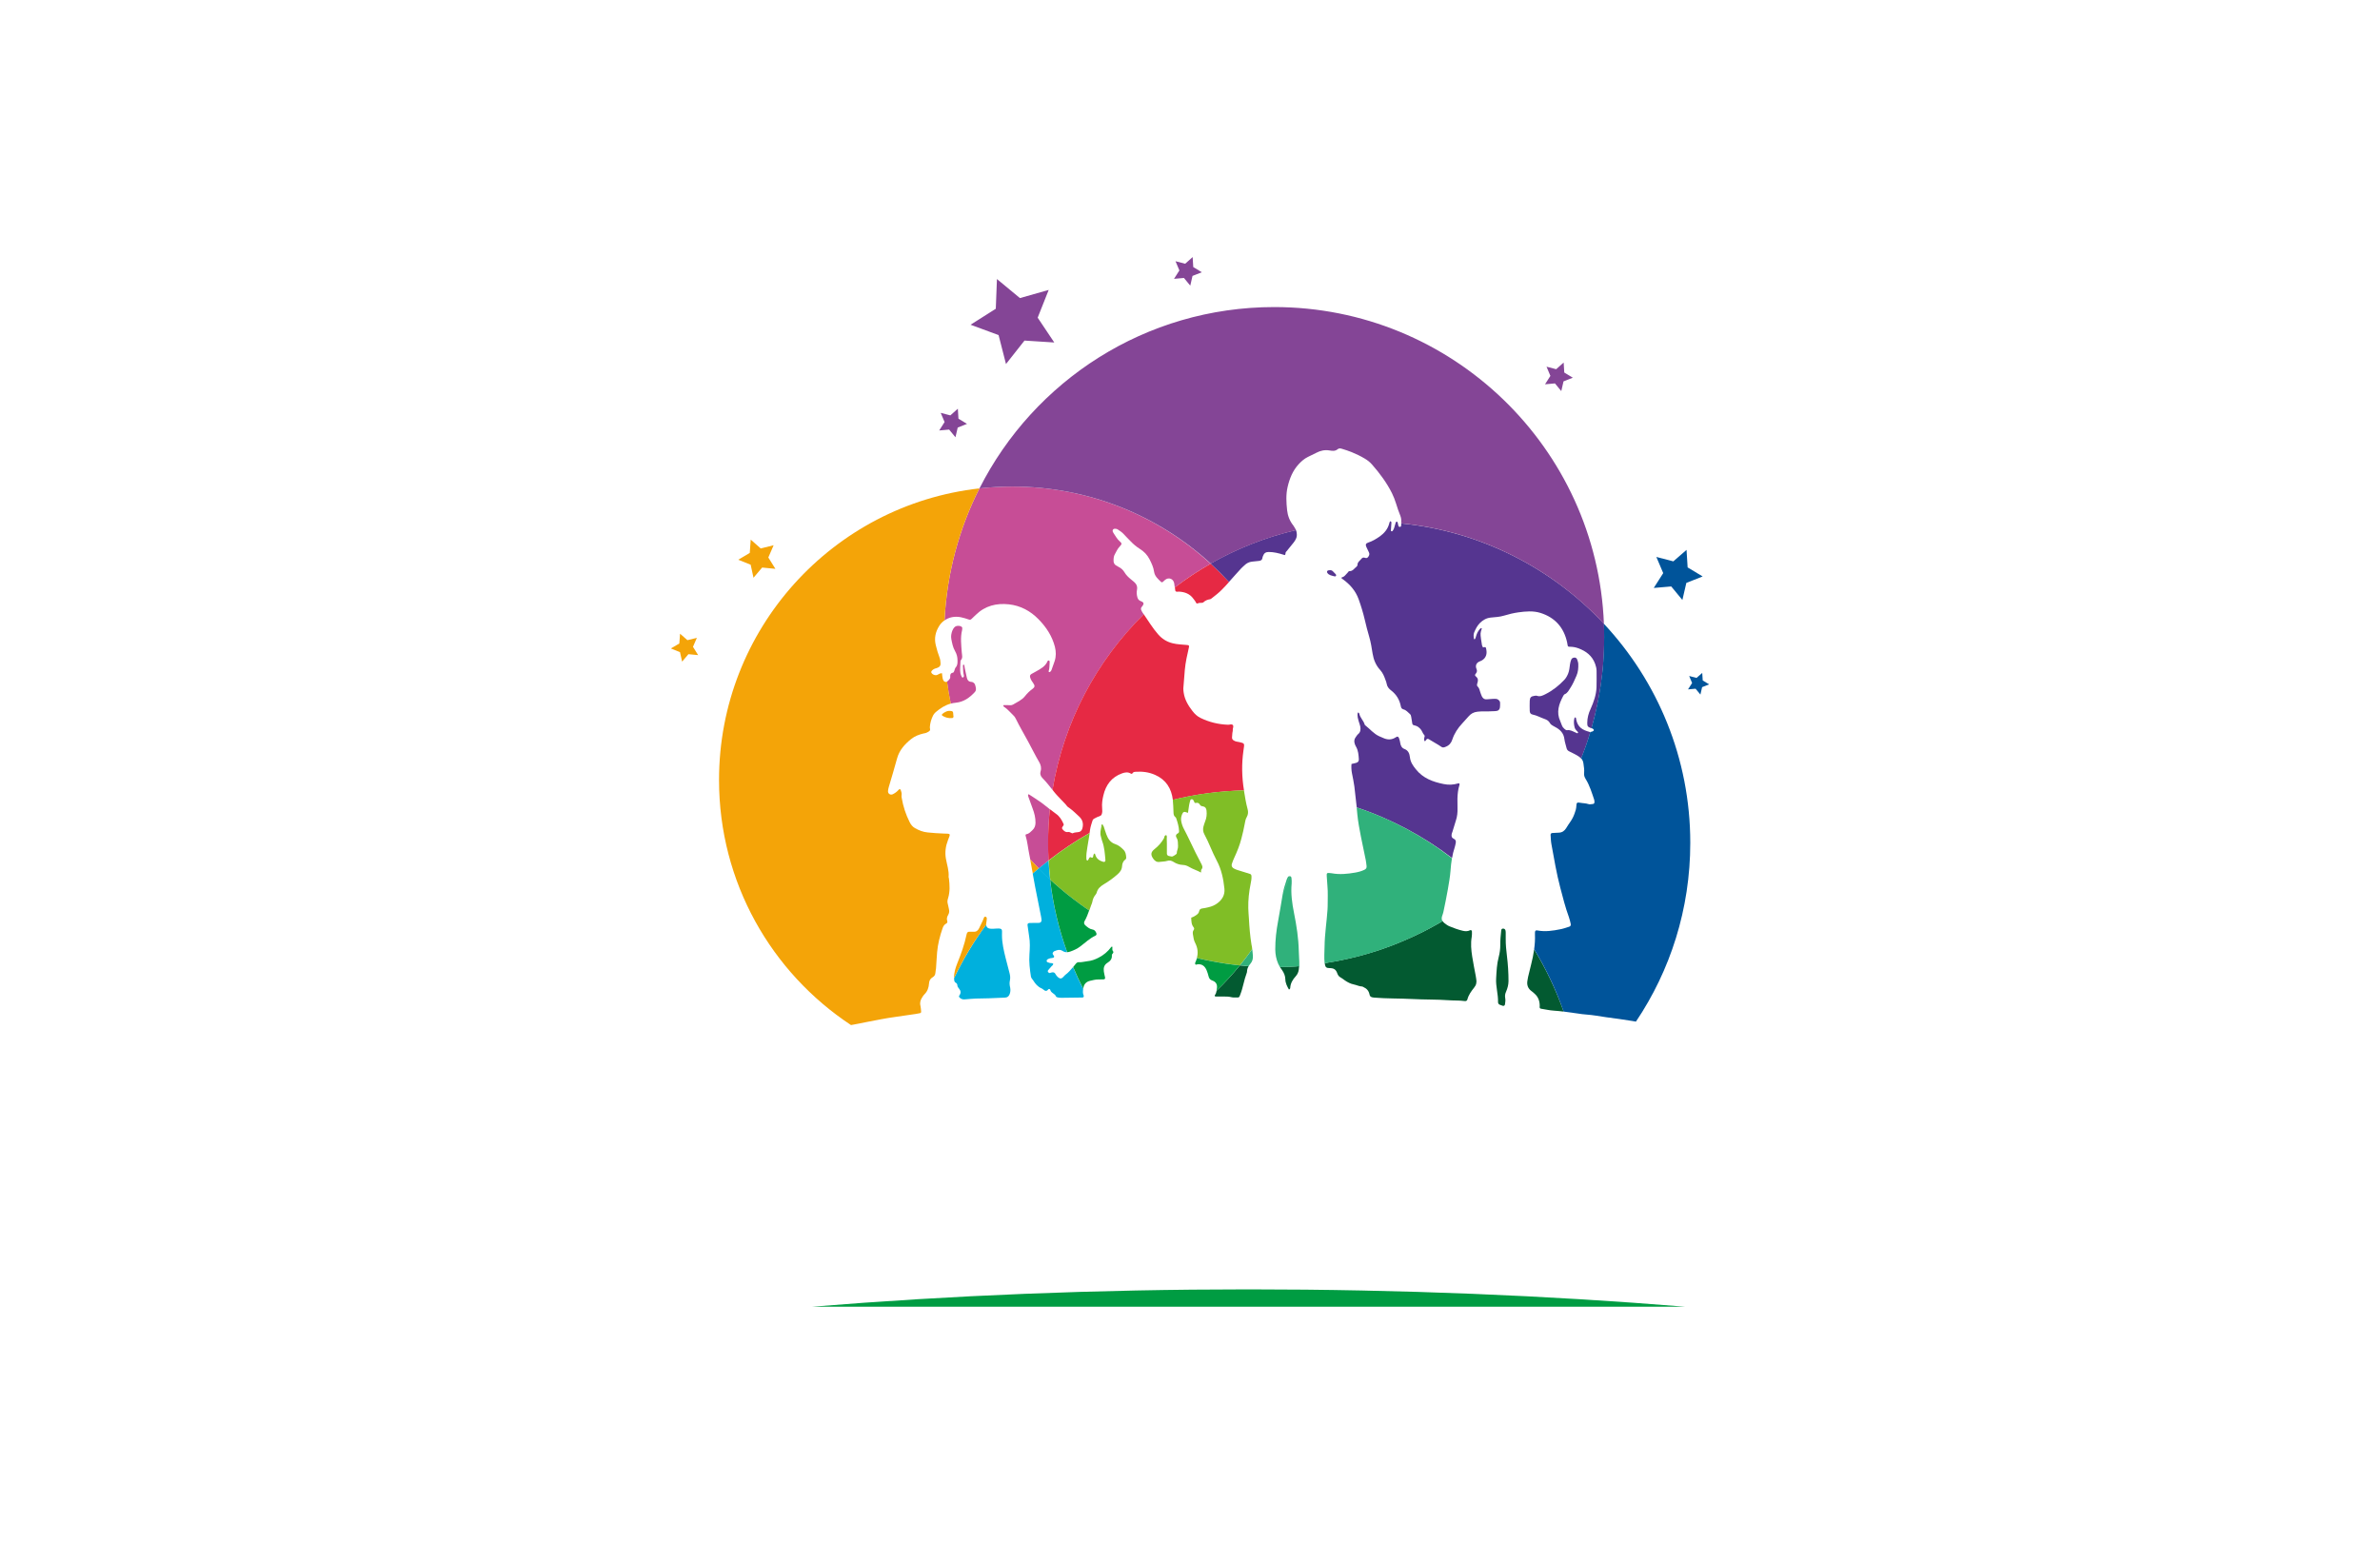 <?xml version="1.0" encoding="utf-8"?>
<!-- Generator: Adobe Illustrator 27.8.1, SVG Export Plug-In . SVG Version: 6.00 Build 0)  -->
<svg version="1.1" xmlns="http://www.w3.org/2000/svg" xmlns:xlink="http://www.w3.org/1999/xlink" x="0px" y="0px"
	 viewBox="0 0 350 230" style="enable-background:new 0 0 350 230;" xml:space="preserve">
<style type="text/css">
	.st0{fill:#FFFDB8;}
	.st1{fill:#FFF4C5;}
	.st2{fill:#F1FFCC;}
	.st3{fill:#FFF9CF;}
	.st4{fill:#5B0034;}
	.st5{fill:#FEFFCF;}
	.st6{fill:#FFFFFF;}
	.st7{fill:#FCBEF3;}
	.st8{fill:#007769;}
	.st9{fill:#990000;}
	.st10{fill:#EE388C;}
	.st11{fill:#4862AD;}
	.st12{fill:#EE4B9B;}
	.st13{fill:#FAEE35;}
	.st14{fill:#01A79D;}
	.st15{fill:#8FC640;}
	.st16{fill:#EC2227;}
	.st17{fill:#E7BD20;}
	.st18{fill:#DC8927;}
	.st19{fill:#2F99D5;}
	.st20{fill:#663366;}
	.st21{fill:#FFC907;}
	.st22{fill:#4B83C3;}
	.st23{fill:#F0535B;}
	.st24{fill:#A92990;}
	.st25{fill:#E16E25;}
	.st26{fill:#426CB4;}
	.st27{fill:#E9292B;}
	.st28{fill:#0F77B7;}
	.st29{fill:#EF4A6C;}
	.st30{fill:#65C5B3;}
	.st31{fill:#965724;}
	.st32{fill:#F1A422;}
	.st33{fill:#18479E;}
	.st34{fill:#64C5B2;}
	.st35{fill:#FAE072;}
	.st36{fill:#EF496E;}
	.st37{fill:#231F20;}
	.st38{fill-rule:evenodd;clip-rule:evenodd;fill:#5C493A;}
	.st39{fill-rule:evenodd;clip-rule:evenodd;fill:#F26767;}
	.st40{fill-rule:evenodd;clip-rule:evenodd;fill:#87C443;}
	.st41{fill-rule:evenodd;clip-rule:evenodd;fill:#EE3E96;}
	.st42{fill-rule:evenodd;clip-rule:evenodd;fill:#2195D2;}
	.st43{fill-rule:evenodd;clip-rule:evenodd;fill:#FFCD05;}
	.st44{fill-rule:evenodd;clip-rule:evenodd;fill:#83C341;}
	.st45{fill-rule:evenodd;clip-rule:evenodd;fill:#0F77B7;}
	.st46{fill-rule:evenodd;clip-rule:evenodd;fill:#ED8D36;}
	.st47{fill-rule:evenodd;clip-rule:evenodd;fill:#3CA356;}
	.st48{fill-rule:evenodd;clip-rule:evenodd;fill:#7F4A25;}
	.st49{fill-rule:evenodd;clip-rule:evenodd;fill:#A3B539;}
	.st50{fill-rule:evenodd;clip-rule:evenodd;fill:#FAAF37;}
	.st51{fill-rule:evenodd;clip-rule:evenodd;fill:#0BB4A1;}
	.st52{fill:#00A9CB;}
	.st53{fill:#79AA41;}
	.st54{fill:#CD8F2A;}
	.st55{fill:#0393B0;}
	.st56{fill:#E82F7B;}
	.st57{fill:#D7DF2A;}
	.st58{fill:#8DC443;}
	.st59{fill:#F0A422;}
	.st60{fill:#3A3A3B;}
	.st61{fill:#29AAE1;}
	.st62{fill:#E9246E;}
	.st63{fill:url(#SVGID_1_);}
	.st64{fill:#00EFFF;}
	.st65{fill-rule:evenodd;clip-rule:evenodd;fill:url(#SVGID_00000070107769939431844900000008647618657291457695_);}
	.st66{fill-rule:evenodd;clip-rule:evenodd;fill:url(#SVGID_00000169543902074111542640000016272006347895749551_);}
	.st67{fill-rule:evenodd;clip-rule:evenodd;fill:url(#SVGID_00000146467836396790841560000004892213846050709951_);}
	.st68{fill-rule:evenodd;clip-rule:evenodd;fill:url(#SVGID_00000166659398077280745110000009447041001640731068_);}
	.st69{fill-rule:evenodd;clip-rule:evenodd;fill:url(#SVGID_00000111162260983405111990000012288856130408812705_);}
	.st70{fill-rule:evenodd;clip-rule:evenodd;fill:url(#SVGID_00000154423697300160907670000010453206832654009236_);}
	.st71{fill-rule:evenodd;clip-rule:evenodd;fill:url(#SVGID_00000142135088198433094840000017058026135771980935_);}
	.st72{fill-rule:evenodd;clip-rule:evenodd;fill:url(#SVGID_00000021802074972845128360000000185450326759978882_);}
	.st73{fill-rule:evenodd;clip-rule:evenodd;fill:url(#SVGID_00000102520484428596625380000001612397681717224354_);}
	.st74{fill:url(#SVGID_00000078022725353359205540000017763564868548122805_);}
	.st75{fill:#00889E;}
	.st76{fill:url(#SVGID_00000019673233213751730970000014844005223418417560_);}
	.st77{fill:url(#SVGID_00000060712678470718221930000007257419228056821685_);}
	.st78{fill:url(#SVGID_00000005946395640918031070000005103330858744650122_);}
	.st79{fill:#009AFF;}
	.st80{fill:url(#SVGID_00000098931055642200574680000014849436594133196178_);}
	.st81{fill:url(#SVGID_00000085941387476250025350000008197386913259139254_);}
	.st82{fill:#EF1A24;}
	.st83{fill:url(#SVGID_00000106126799062956870520000003539821319894664087_);}
	.st84{fill:url(#SVGID_00000103264148049611283900000007169553729406787507_);}
	.st85{fill-rule:evenodd;clip-rule:evenodd;fill:#1B2E7A;}
	.st86{fill-rule:evenodd;clip-rule:evenodd;fill:#FFFFFF;}
	.st87{fill-rule:evenodd;clip-rule:evenodd;fill:#FF004D;}
	.st88{fill:#1B2E7A;}
	.st89{fill-rule:evenodd;clip-rule:evenodd;fill:#FFD373;}
	.st90{fill-rule:evenodd;clip-rule:evenodd;fill:#EDB337;}
	.st91{fill-rule:evenodd;clip-rule:evenodd;fill:#FFEDB0;}
	.st92{fill:url(#SVGID_00000043425133932054515930000010394969861045306557_);}
	.st93{fill:#A25F00;}
	.st94{fill:#1B5302;}
	.st95{fill:#00AEEF;}
	.st96{fill:#ED1966;}
	.st97{fill:url(#SVGID_00000006680762440859955390000001498637925549875370_);}
	.st98{fill:url(#SVGID_00000050631276472252215810000009122556563644791438_);}
	.st99{fill:#79BACC;}
	.st100{fill:#E8E3D8;}
	.st101{fill:#F2B220;}
	.st102{fill:url(#SVGID_00000065778642425818740360000018444627429512466356_);}
	.st103{fill:url(#SVGID_00000070095548071760258640000011459493192568438945_);}
	.st104{fill:url(#SVGID_00000178194757917339353850000002086394776245011602_);}
	.st105{fill:url(#SVGID_00000102537927230931186510000006230587614353373319_);}
	.st106{fill:url(#SVGID_00000091712806958297123860000004480525502891981487_);}
	.st107{fill:url(#SVGID_00000128444426011379959950000007884551817537869977_);}
	.st108{fill:url(#SVGID_00000033331381033835765340000014920535308905439646_);}
	.st109{fill:#9B85BE;}
	.st110{fill:#776599;}
	.st111{fill:#FD3861;}
	.st112{fill:#C42244;}
	.st113{fill:#009FE2;}
	.st114{fill:#30B17B;}
	.st115{fill:#FF7D9C;}
	.st116{fill:#9ACA3D;}
	.st117{fill:#856DB5;}
	.st118{fill:url(#SVGID_00000013181042271956352640000007084139854018559883_);}
	.st119{fill:#0075B0;}
	.st120{fill:#CDE250;}
	.st121{fill:#7DDDFF;}
	.st122{fill:#B9EA81;}
	.st123{fill:#FF7D87;}
	.st124{fill-rule:evenodd;clip-rule:evenodd;fill:#FFC60B;}
	.st125{fill-rule:evenodd;clip-rule:evenodd;fill:#9ABE37;}
	.st126{fill-rule:evenodd;clip-rule:evenodd;fill:#74D7E2;}
	.st127{fill-rule:evenodd;clip-rule:evenodd;fill:#FF598A;}
	.st128{fill-rule:evenodd;clip-rule:evenodd;fill:#856DB5;}
	.st129{fill:#ED5681;}
	.st130{fill:#E5B189;}
	.st131{fill:#CE9976;}
	.st132{fill:#80DEFF;}
	.st133{fill:#61C7E2;}
	.st134{fill:#715BA5;}
	.st135{fill:#CCED56;}
	.st136{fill:#9ABE37;}
	.st137{fill:#7D9D2B;}
	.st138{fill:#F4C11E;}
	.st139{fill:#E19A00;}
	.st140{fill:#FFBE00;}
	.st141{fill:#C74D96;}
	.st142{fill:#F4A408;}
	.st143{fill:#00B0DD;}
	.st144{fill:#E62944;}
	.st145{fill:#553590;}
	.st146{fill:#035A31;}
	.st147{fill:#80BE26;}
	.st148{fill:#00549A;}
	.st149{fill:#844596;}
	.st150{fill:#009C42;}
	.st151{fill-rule:evenodd;clip-rule:evenodd;fill:#1F7099;}
	.st152{fill-rule:evenodd;clip-rule:evenodd;fill:#406FB5;}
	.st153{fill-rule:evenodd;clip-rule:evenodd;fill:#A418ED;}
	.st154{fill-rule:evenodd;clip-rule:evenodd;fill:#28834F;}
	.st155{fill-rule:evenodd;clip-rule:evenodd;fill:#1FEA75;}
	.st156{fill-rule:evenodd;clip-rule:evenodd;fill:#07A8A8;}
	.st157{fill-rule:evenodd;clip-rule:evenodd;fill:#25C9EF;}
	.st158{fill-rule:evenodd;clip-rule:evenodd;fill:#FF7D9C;}
	.st159{fill:#724329;}
	.st160{fill:#FFD766;}
	.st161{fill:#6ED9FF;}
	.st162{fill:#FFA9C2;}
	.st163{fill-rule:evenodd;clip-rule:evenodd;fill:url(#SVGID_00000061435746375083694960000004180221461276087205_);}
	.st164{fill-rule:evenodd;clip-rule:evenodd;fill:url(#SVGID_00000018234689320761175090000005419076740434972560_);}
	.st165{fill-rule:evenodd;clip-rule:evenodd;fill:url(#SVGID_00000041985587396865582830000018063640995844125373_);}
	.st166{fill-rule:evenodd;clip-rule:evenodd;fill:#2B61D8;}
	.st167{fill-rule:evenodd;clip-rule:evenodd;fill:#78E9FF;}
	.st168{fill-rule:evenodd;clip-rule:evenodd;fill:#844596;}
	.st169{fill-rule:evenodd;clip-rule:evenodd;fill:#A667FC;}
	.st170{fill-rule:evenodd;clip-rule:evenodd;fill:#379CC0;}
	.st171{fill-rule:evenodd;clip-rule:evenodd;fill:url(#SVGID_00000068639918806097151730000012082087667001067704_);}
	.st172{fill:#FF439D;}
	.st173{fill:#29ABE2;}
	.st174{fill:#AA3AAA;}
	.st175{fill:#78E9FF;}
	.st176{fill:#FFC60B;}
	.st177{fill:#A667FC;}
	.st178{fill-rule:evenodd;clip-rule:evenodd;fill:#CCED56;}
	.st179{fill-rule:evenodd;clip-rule:evenodd;fill:#776599;}
	.st180{fill-rule:evenodd;clip-rule:evenodd;fill:#80DEFF;}
	.st181{fill:#379CC0;}
	.st182{fill:#BAAE1C;}
	.st183{fill:#84BC7A;}
	.st184{fill:#916E00;}
	.st185{fill:#BCAD64;}
	.st186{fill:#D18D2A;}
	.st187{fill:#FFB278;}
	.st188{fill-rule:evenodd;clip-rule:evenodd;fill:#785EF7;}
	.st189{fill-rule:evenodd;clip-rule:evenodd;fill:#C2FF7B;}
	.st190{fill-rule:evenodd;clip-rule:evenodd;fill:#6F96EF;}
	.st191{fill-rule:evenodd;clip-rule:evenodd;fill:#E5B189;}
	.st192{fill-rule:evenodd;clip-rule:evenodd;fill:#72D392;}
	.st193{fill-rule:evenodd;clip-rule:evenodd;fill:#F9C55D;}
	.st194{fill-rule:evenodd;clip-rule:evenodd;fill:#61C165;}
	.st195{fill-rule:evenodd;clip-rule:evenodd;fill:#6786D3;}
	.st196{fill-rule:evenodd;clip-rule:evenodd;fill:#FCB1E3;}
	.st197{fill-rule:evenodd;clip-rule:evenodd;fill:#1CC1E4;}
	.st198{fill-rule:evenodd;clip-rule:evenodd;fill:#6D6DB2;}
	.st199{fill-rule:evenodd;clip-rule:evenodd;fill:#66A2AA;}
	.st200{fill-rule:evenodd;clip-rule:evenodd;fill:#D2FC86;}
	.st201{fill:#7FBC62;}
	.st202{fill:#442109;}
	.st203{fill:#60361A;}
	.st204{fill:#A08657;}
	.st205{fill:#FFCD5C;}
	.st206{fill:#7DA22E;}
	.st207{fill:#F9C941;}
	.st208{fill:#6AC6B4;}
	.st209{fill:#E2C159;}
	.st210{fill:#EF8550;}
</style>
<g id="Layer_1">
</g>
<g id="Layer_2">
</g>
<g id="Layer_3">
</g>
<g id="Layer_4">
</g>
<g id="Layer_5">
</g>
<g id="Layer_6">
</g>
<g id="Layer_7">
</g>
<g id="Layer_8">
</g>
<g id="Layer_9">
</g>
<g id="Layer_10">
</g>
<g id="Layer_11">
</g>
<g id="Layer_12">
</g>
<g id="Layer_13">
</g>
<g id="Layer_14">
</g>
<g id="Layer_15">
	<g>
		<path class="st141" d="M143.34,101.8c-0.76,0.82-1.63,1.44-2.78,1.55c-0.26,0.02-0.51,0.07-0.75,0.13
			c-0.22-1.06-0.4-2.14-0.55-3.23c0.11-0.06,0.2-0.18,0.3-0.27c0.1-0.11,0.19-0.24,0.18-0.4c-0.02-0.32,0.01-0.59,0.41-0.65
			c0.07-0.01,0.13-0.14,0.17-0.22c0.08-0.18,0.1-0.41,0.22-0.55c0.29-0.31,0.27-0.68,0.27-1.05c0-0.48-0.12-0.94-0.36-1.35
			c-0.32-0.55-0.43-1.16-0.55-1.77c-0.08-0.42,0-0.84,0.15-1.24c0.08-0.21,0.2-0.4,0.37-0.55c0.25-0.22,0.8-0.21,1.03,0.02
			c0.03,0.03,0.06,0.09,0.06,0.13c0,0.1,0,0.2-0.02,0.3c-0.28,1.1-0.13,2.22-0.05,3.33c0.03,0.4,0.17,0.77-0.14,1.12
			c-0.03,0.03-0.04,0.09-0.05,0.14c-0.01,0.59-0.11,1.19-0.01,1.78c0.03,0.19,0.13,0.37,0.21,0.55c0.03,0.06,0.11,0.12,0.19,0.06
			c0.05-0.04,0.09-0.11,0.11-0.17c0.02-0.04,0-0.1-0.01-0.14c-0.12-0.46-0.1-0.94-0.13-1.41c-0.01-0.07,0.01-0.14,0.1-0.15
			c0.11-0.01,0.1,0.09,0.11,0.15c0.03,0.12,0.04,0.25,0.06,0.37c0.1,0.46,0.2,0.92,0.3,1.38c0.07,0.34,0.24,0.59,0.63,0.62
			c0.35,0.02,0.57,0.26,0.62,0.55C143.5,101.13,143.64,101.48,143.34,101.8z M154.39,119.02c-0.41-0.32-0.82-0.66-1.24-0.97
			c-0.6-0.43-1.23-0.82-1.85-1.23c-0.02-0.01-0.05,0-0.07,0.01c-0.08,0.12-0.04,0.24,0,0.35c0.21,0.58,0.41,1.16,0.63,1.74
			c0.26,0.68,0.43,1.36,0.42,2.1c-0.01,0.43-0.14,0.78-0.44,1.06c-0.27,0.25-0.51,0.55-0.91,0.61c-0.09,0.01-0.14,0.12-0.1,0.24
			c0.27,0.88,0.34,1.79,0.53,2.69c0.05,0.26,0.1,0.52,0.15,0.78c0.41,0.45,0.83,0.89,1.25,1.33c0.48-0.4,0.96-0.79,1.45-1.17
			c-0.05-0.86-0.07-1.72-0.07-2.59C154.13,122.29,154.22,120.64,154.39,119.02z M148.89,71.56c-1.64,0-3.27,0.09-4.86,0.27
			c-2.97,5.88-4.78,12.45-5.13,19.41c0.64-0.45,1.48-0.65,2.42-0.46c0.39,0.08,0.77,0.2,1.14,0.33c0.17,0.06,0.28,0.04,0.4-0.07
			c0.22-0.21,0.43-0.41,0.65-0.62c1.36-1.33,3.03-1.74,4.86-1.54c1.71,0.19,3.16,0.97,4.36,2.2c1.13,1.15,1.99,2.46,2.4,4.04
			c0.18,0.71,0.19,1.42-0.04,2.12c-0.15,0.45-0.31,0.89-0.47,1.33c-0.03,0.09-0.11,0.16-0.18,0.23c-0.03,0.03-0.09,0.05-0.13,0.05
			c-0.1-0.01-0.11-0.1-0.09-0.16c0.13-0.41,0.11-0.83,0.14-1.25c0.01-0.07,0-0.15-0.02-0.22c-0.01-0.03-0.06-0.07-0.1-0.08
			c-0.04-0.01-0.09,0.01-0.14,0.03c-0.02,0.01-0.03,0.04-0.04,0.06c-0.33,0.79-1.05,1.15-1.74,1.54c-0.22,0.12-0.44,0.23-0.65,0.36
			c-0.2,0.13-0.24,0.29-0.17,0.52c0.09,0.31,0.27,0.58,0.46,0.84c0.25,0.35,0.23,0.58-0.11,0.82c-0.43,0.31-0.8,0.67-1.12,1.08
			c-0.46,0.58-1.14,0.86-1.75,1.23c-0.26,0.16-0.58,0.08-0.88,0.08c-0.17,0-0.35-0.01-0.52,0c-0.01,0-0.04,0.09-0.03,0.13
			c0.01,0.04,0.05,0.09,0.09,0.11c0.55,0.35,0.95,0.87,1.42,1.31c0.17,0.16,0.27,0.35,0.37,0.55c0.54,1.11,1.18,2.17,1.77,3.27
			c0.54,1,1.04,2.02,1.62,3.01c0.24,0.41,0.36,0.86,0.21,1.35c-0.12,0.38-0.02,0.7,0.28,1.01c0.54,0.54,1,1.14,1.47,1.73
			c1.67-10.03,6.49-18.99,13.42-25.82c-0.06-0.09-0.12-0.17-0.18-0.26c-0.06-0.08-0.09-0.17-0.14-0.26
			c-0.13-0.22-0.13-0.42,0.05-0.61c0.07-0.07,0.12-0.16,0.17-0.24c0.12-0.21,0.08-0.36-0.15-0.49c-0.09-0.05-0.18-0.08-0.27-0.12
			c-0.22-0.1-0.34-0.27-0.41-0.5c-0.11-0.37-0.14-0.74-0.07-1.11c0.1-0.5-0.07-0.87-0.43-1.18c-0.15-0.13-0.3-0.26-0.46-0.38
			c-0.37-0.3-0.71-0.63-0.95-1.04c-0.21-0.35-0.5-0.61-0.87-0.79c-0.13-0.07-0.26-0.15-0.38-0.22c-0.23-0.14-0.34-0.37-0.35-0.63
			c-0.01-0.35,0.01-0.7,0.19-1.01c0.22-0.38,0.38-0.79,0.7-1.12c0.36-0.37,0.36-0.48,0.02-0.77c-0.41-0.35-0.64-0.82-0.93-1.24
			c-0.04-0.06-0.07-0.13-0.1-0.2c-0.08-0.2,0.06-0.41,0.28-0.42c0.18-0.01,0.34,0.03,0.49,0.13c0.29,0.19,0.58,0.38,0.82,0.64
			c0.33,0.37,0.69,0.71,1.03,1.07c0.41,0.43,0.86,0.81,1.37,1.13c0.61,0.38,1.1,0.88,1.44,1.56c0.29,0.58,0.56,1.15,0.65,1.8
			c0.1,0.67,0.58,1.06,1.02,1.49c0.08,0.08,0.19,0.07,0.27,0c0.11-0.09,0.21-0.21,0.33-0.3c0.53-0.43,1.23-0.16,1.34,0.52
			c0.03,0.2,0.06,0.4,0.08,0.6c1.67-1.28,3.43-2.44,5.27-3.49C170.35,75.85,160.12,71.56,148.89,71.56z"/>
		<path class="st142" d="M152.75,127.72c-0.29,0.25-0.58,0.5-0.87,0.75c-0.12-0.69-0.25-1.38-0.38-2.07c0,0,0-0.01,0-0.01
			C151.91,126.84,152.33,127.29,152.75,127.72z"/>
		<path class="st143" d="M148.47,146.23c-0.12,0.3-0.33,0.48-0.67,0.49c-0.8,0.03-1.59,0.08-2.38,0.1
			c-0.64,0.02-1.29,0.02-1.93,0.04c-0.54,0.02-1.09,0.08-1.63,0.12c-0.26,0.02-0.49-0.04-0.69-0.22c-0.12-0.11-0.21-0.21-0.08-0.37
			c0.26-0.35,0.21-0.69-0.07-1.01c-0.12-0.13-0.22-0.27-0.23-0.46c-0.01-0.16-0.08-0.3-0.21-0.37c-0.28-0.14-0.25-0.38-0.27-0.63
			c0-0.03,0-0.06,0-0.08c1.33-2.77,2.91-5.4,4.72-7.85c0.01,0.38,0.25,0.59,0.71,0.6c0.17,0,0.35,0,0.39,0
			c1.41-0.1,1.22-0.02,1.22,0.96c0,1.15,0.27,2.26,0.54,3.36c0.18,0.72,0.37,1.44,0.56,2.16c0.1,0.36,0.15,0.74,0.07,1.1
			c-0.09,0.38-0.05,0.74,0.04,1.1C148.62,145.61,148.59,145.93,148.47,146.23z M159.37,146.42c-0.16-0.32-0.12-0.65-0.08-0.98
			c-0.54-1.04-1.03-2.11-1.49-3.21c-0.34,0.41-0.69,0.82-1.13,1.14c-0.12,0.09-0.2,0.21-0.31,0.32c-0.25,0.27-0.49,0.28-0.77,0.03
			c-0.15-0.13-0.28-0.28-0.37-0.46c-0.11-0.23-0.3-0.31-0.56-0.24c-0.09,0.03-0.19,0.06-0.28,0.08c-0.11,0.01-0.18-0.05-0.25-0.14
			c-0.07-0.09-0.05-0.2,0.01-0.27c0.15-0.19,0.32-0.38,0.48-0.56c0.1-0.11,0.25-0.17,0.27-0.39c-0.13-0.13-0.34-0.07-0.52-0.12
			c-0.1-0.03-0.19-0.05-0.28-0.09c-0.1-0.03-0.17-0.1-0.17-0.21c0-0.1,0.06-0.19,0.15-0.24c0.11-0.05,0.22-0.11,0.34-0.14
			c0.14-0.03,0.29-0.04,0.44-0.07c0.14-0.03,0.21-0.15,0.15-0.27c-0.07-0.15-0.26-0.26-0.18-0.46c0.09-0.24,0.33-0.29,0.53-0.36
			c0.31-0.11,0.63-0.12,0.92,0.08c0.22,0.15,0.44,0.19,0.66,0.18c-1.23-3.4-2.08-6.97-2.51-10.68c-0.57-0.53-1.13-1.07-1.68-1.63
			c-0.29,0.25-0.58,0.5-0.87,0.75c0.12,0.65,0.24,1.31,0.36,1.96c0.28,1.46,0.58,2.91,0.87,4.37c0.03,0.17,0.06,0.34,0.07,0.52
			c0.01,0.21-0.14,0.39-0.36,0.4c-0.32,0.01-0.64,0-0.97,0.01c-0.15,0-0.3,0-0.45,0.01c-0.21,0.01-0.31,0.13-0.28,0.33
			c0.07,0.54,0.14,1.08,0.23,1.62c0.16,0.89,0.11,1.77,0.05,2.67c-0.08,1.1,0.05,2.18,0.22,3.26c0.04,0.24,0.23,0.38,0.34,0.57
			c0.3,0.49,0.66,0.92,1.21,1.16c0.09,0.04,0.18,0.09,0.25,0.16c0.25,0.21,0.48,0.34,0.74,0c0.09-0.12,0.28-0.06,0.3,0.06
			c0.11,0.48,0.69,0.54,0.85,0.98c0.03,0.08,0.21,0.13,0.32,0.15c0.17,0.03,0.34,0.04,0.52,0.04c1.01-0.01,2.03-0.02,3.05-0.04
			c0.05,0,0.09-0.03,0.15-0.06C159.38,146.56,159.4,146.48,159.37,146.42z M154.43,129.36c-0.57-0.53-1.13-1.07-1.68-1.63
			c0.48-0.4,0.96-0.79,1.45-1.17C154.25,127.49,154.33,128.43,154.43,129.36z"/>
		<path class="st144" d="M180.74,85.6c-0.35,0.39-0.7,0.77-1.07,1.14c-0.44,0.45-0.92,0.82-1.41,1.2c-0.09,0.07-0.2,0.17-0.31,0.19
			c-0.38,0.06-0.71,0.19-0.99,0.46c-0.06,0.06-0.19,0.06-0.28,0.07c-0.17,0.01-0.34-0.01-0.51,0.07c-0.13,0.07-0.24,0.01-0.3-0.12
			c-0.08-0.21-0.25-0.37-0.37-0.55c-0.52-0.73-1.26-1-2.12-1.05c-0.1-0.01-0.2,0.03-0.29,0.02c-0.13-0.01-0.24-0.06-0.26-0.21
			c-0.02-0.14-0.04-0.29-0.05-0.43c1.67-1.28,3.43-2.44,5.27-3.49C178.97,83.75,179.87,84.66,180.74,85.6z M182.95,109.74
			c0.03-0.34-0.03-0.43-0.38-0.52c-0.22-0.06-0.44-0.11-0.66-0.14c-0.17-0.03-0.33-0.08-0.48-0.18c-0.16-0.1-0.26-0.24-0.25-0.43
			c0.01-0.22,0.02-0.44,0.05-0.66c0.01-0.15,0.08-0.3,0.06-0.44c-0.03-0.25,0.17-0.51,0.02-0.72c-0.17-0.22-0.46-0.05-0.7-0.06
			c-1.43-0.05-2.8-0.38-4.08-1.01c-0.47-0.23-0.85-0.59-1.17-1.01c-0.61-0.79-1.12-1.63-1.28-2.65c-0.03-0.22-0.07-0.45-0.06-0.67
			c0.06-0.91,0.14-1.83,0.22-2.74c0.1-1.11,0.35-2.2,0.6-3.29c0.06-0.28,0.01-0.34-0.29-0.36c-0.71-0.07-1.43-0.08-2.13-0.26
			c-0.84-0.21-1.54-0.65-2.11-1.31c-0.8-0.91-1.42-1.95-2.11-2.95c-6.93,6.83-11.75,15.79-13.42,25.82c0.07,0.09,0.14,0.17,0.2,0.26
			c0.35,0.45,0.76,0.85,1.15,1.27c0.25,0.27,0.53,0.52,0.75,0.82c0.09,0.14,0.25,0.23,0.39,0.33c0.52,0.38,0.98,0.83,1.45,1.27
			c0.5,0.47,0.63,1.04,0.46,1.7c-0.07,0.27-0.22,0.47-0.46,0.54c-0.32,0.08-0.67,0.04-0.98,0.2c-0.06,0.03-0.18-0.05-0.27-0.09
			c-0.13-0.07-0.25-0.12-0.42-0.09c-0.3,0.06-0.52-0.11-0.71-0.31c-0.22-0.22-0.22-0.31,0.01-0.6c0.07-0.09,0.1-0.17,0.06-0.27
			c-0.26-0.59-0.57-1.13-1.14-1.52c-0.3-0.21-0.59-0.43-0.88-0.66c-0.17,1.62-0.26,3.28-0.26,4.95c0,0.87,0.02,1.73,0.07,2.59
			c1.9-1.49,3.92-2.84,6.03-4.04c0.03-0.17,0.05-0.35,0.08-0.52c0.07-0.46,0.23-0.91,0.37-1.35c0.03-0.08,0.11-0.17,0.19-0.22
			c0.1-0.07,0.23-0.1,0.33-0.17c0.26-0.18,0.69-0.17,0.81-0.47c0.12-0.28,0.1-0.63,0.07-0.95c-0.06-0.63,0.04-1.24,0.18-1.84
			c0.36-1.55,1.21-2.7,2.75-3.25c0.42-0.15,0.86-0.23,1.28,0.03c0.1,0.06,0.19,0.06,0.25-0.04c0.1-0.17,0.26-0.21,0.44-0.22
			c1-0.07,1.96,0.04,2.9,0.46c1.61,0.72,2.39,1.99,2.6,3.67c3.36-0.83,6.86-1.3,10.46-1.39c0,0,0-0.01,0-0.01
			c-0.32-1.94-0.36-3.9-0.08-5.85C182.89,110.18,182.93,109.96,182.95,109.74z"/>
		<path class="st145" d="M233.87,107.67c0,0.02-0.01,0.03-0.01,0.05c-0.09,0.31-0.19,0.63-0.29,0.94c-0.1,0.32-0.21,0.64-0.32,0.95
			c-0.09,0.26-0.18,0.52-0.28,0.77c-0.04,0.12-0.09,0.25-0.14,0.37c-0.1,0.27-0.2,0.53-0.31,0.8c-0.07-0.08-0.16-0.16-0.26-0.23
			c-0.22-0.16-0.46-0.29-0.7-0.42c-0.26-0.14-0.53-0.27-0.8-0.4c-0.22-0.1-0.34-0.27-0.39-0.5c-0.1-0.43-0.26-0.86-0.31-1.29
			c-0.1-0.89-0.64-1.42-1.38-1.8c-0.11-0.06-0.21-0.12-0.32-0.18c-0.17-0.1-0.33-0.2-0.43-0.39c-0.17-0.32-0.46-0.49-0.81-0.61
			c-0.58-0.2-1.12-0.52-1.74-0.64c-0.27-0.05-0.42-0.24-0.42-0.54c0-0.5-0.03-0.99,0-1.49c0.03-0.5,0.2-0.65,0.68-0.72
			c0.12-0.01,0.26-0.05,0.37-0.01c0.48,0.17,0.87-0.04,1.27-0.24c1.05-0.53,1.96-1.25,2.77-2.11c0.26-0.27,0.43-0.6,0.57-0.95
			c0.17-0.42,0.19-0.87,0.26-1.31c0.04-0.25,0.09-0.49,0.19-0.72c0.09-0.21,0.29-0.28,0.48-0.29c0.18-0.01,0.33,0.11,0.39,0.29
			c0.07,0.21,0.15,0.42,0.16,0.65c0.02,0.6-0.02,1.18-0.27,1.74c-0.27,0.62-0.53,1.23-0.9,1.79c-0.23,0.34-0.4,0.75-0.83,0.92
			c-0.1,0.04-0.17,0.18-0.23,0.28c-0.62,1.17-1.03,2.37-0.42,3.68c0.09,0.2,0.16,0.41,0.24,0.62c0.08,0.21,0.22,0.39,0.39,0.53
			c0.11,0.1,0.24,0.2,0.39,0.18c0.45-0.07,0.81,0.16,1.2,0.33c0.09,0.04,0.17,0.09,0.26,0.12c0.03,0.01,0.1-0.02,0.12-0.05
			c0.02-0.03,0.03-0.11,0-0.13c-0.18-0.2-0.4-0.37-0.48-0.65c-0.12-0.46-0.16-0.92-0.04-1.39c0.02-0.05,0.1-0.09,0.15-0.13
			c0.11,0.1,0.1,0.23,0.12,0.35c0.23,1.13,0.96,1.54,1.92,1.79C233.78,107.67,233.82,107.67,233.87,107.67z"/>
		<path class="st145" d="M190.25,79.78c-0.27,0.35-0.56,0.7-0.84,1.04c-0.09,0.12-0.18,0.24-0.29,0.34
			c-0.13,0.13-0.01,0.35-0.18,0.48c-0.06-0.02-0.13-0.04-0.2-0.06c-0.7-0.22-1.41-0.4-2.16-0.4c-0.44,0-0.7,0.18-0.84,0.58
			c-0.03,0.09-0.08,0.19-0.09,0.28c-0.04,0.35-0.28,0.44-0.57,0.46c-0.32,0.03-0.64,0.06-0.96,0.1c-0.43,0.05-0.8,0.23-1.11,0.54
			c-0.16,0.16-0.34,0.29-0.49,0.46c-0.61,0.65-1.19,1.33-1.79,1.99c-0.86-0.94-1.76-1.84-2.7-2.71c3.87-2.2,8.09-3.88,12.55-4.92
			c0.08,0.16,0.1,0.33,0.12,0.51C190.77,79,190.54,79.4,190.25,79.78z M196.4,84.42c-0.12-0.12-0.24-0.25-0.36-0.37
			c-0.12-0.13-0.27-0.21-0.46-0.19c-0.07,0.01-0.14,0.01-0.22,0.02c-0.2,0.03-0.27,0.21-0.16,0.38c0.23,0.34,0.61,0.38,0.95,0.48
			c0.11,0.03,0.25,0.08,0.32-0.06C196.53,84.58,196.47,84.49,196.4,84.42z M214.62,115.46c-0.2,0.64-0.27,1.31-0.29,1.97
			c-0.01,0.48,0,0.95,0.01,1.42c0.02,0.63-0.04,1.24-0.24,1.83c-0.17,0.55-0.33,1.09-0.5,1.63c-0.03,0.1-0.08,0.19-0.1,0.28
			c-0.08,0.32-0.06,0.61,0.28,0.76c0.31,0.14,0.36,0.38,0.29,0.68c-0.05,0.24-0.1,0.48-0.18,0.72c-0.16,0.47-0.27,0.95-0.35,1.44
			c-4.19-3.2-8.92-5.73-14.02-7.44c-0.11-1.03-0.22-2.07-0.35-3.1c-0.09-0.66-0.23-1.31-0.36-1.97c-0.08-0.44-0.1-0.88-0.06-1.32
			c0.25-0.06,0.46-0.1,0.67-0.16c0.3-0.09,0.42-0.24,0.41-0.54c-0.04-0.62-0.08-1.24-0.39-1.8c-0.07-0.13-0.14-0.26-0.19-0.4
			c-0.14-0.37-0.13-0.73,0.13-1.06c0.11-0.13,0.19-0.3,0.32-0.41c0.39-0.3,0.41-0.71,0.34-1.14c-0.04-0.22-0.13-0.43-0.19-0.64
			c-0.13-0.46-0.3-0.92-0.17-1.41c0.15-0.01,0.2,0.09,0.22,0.18c0.13,0.6,0.63,1.01,0.79,1.59c0.01,0.04,0.05,0.08,0.09,0.11
			c0.68,0.53,1.23,1.23,2.04,1.6c0.25,0.11,0.5,0.22,0.75,0.32c0.6,0.23,1.16,0.19,1.7-0.17c0.25-0.17,0.4-0.1,0.49,0.2
			c0.07,0.21,0.13,0.43,0.16,0.65c0.06,0.4,0.24,0.74,0.61,0.87c0.58,0.22,0.75,0.69,0.81,1.22c0.08,0.7,0.43,1.22,0.87,1.76
			c1.06,1.34,2.51,1.86,4.09,2.18c0.72,0.15,1.42,0.12,2.12-0.09C214.61,115.16,214.68,115.26,214.62,115.46z M235.88,91.74
			c-7.62-8.15-18.08-13.6-29.81-14.76c-0.01,0.12-0.02,0.24-0.02,0.36c0,0.07-0.06,0.13-0.14,0.15c-0.12,0.02-0.22-0.04-0.25-0.13
			c-0.05-0.14-0.07-0.29-0.1-0.43c-0.01-0.05-0.02-0.09-0.04-0.13c-0.01-0.04-0.07-0.07-0.11-0.08c-0.04,0-0.11,0.03-0.12,0.06
			c-0.02,0.04-0.03,0.08-0.05,0.12c-0.04,0.12-0.08,0.25-0.11,0.37c-0.07,0.24-0.12,0.49-0.26,0.7c-0.05,0.08-0.09,0.18-0.21,0.17
			c-0.16-0.01-0.11-0.14-0.11-0.22c0.02-0.35,0.05-0.69,0.07-1.04v-0.02c0-0.1-0.06-0.17-0.15-0.21c-0.07,0.05-0.1,0.11-0.13,0.19
			c-0.02,0.06-0.03,0.12-0.05,0.19c-0.22,0.8-0.73,1.4-1.39,1.87c-0.53,0.37-1.08,0.7-1.7,0.9c-0.34,0.11-0.42,0.3-0.27,0.63
			c0.12,0.27,0.25,0.53,0.38,0.8c0.1,0.2,0.08,0.38-0.03,0.56c-0.12,0.22-0.29,0.36-0.54,0.25c-0.23-0.09-0.41-0.02-0.53,0.14
			c-0.22,0.29-0.59,0.48-0.58,0.91c0,0.09-0.07,0.19-0.14,0.25c-0.33,0.25-0.54,0.67-1.04,0.66c-0.11-0.01-0.16,0.09-0.22,0.17
			c-0.09,0.11-0.2,0.22-0.3,0.33c-0.28,0.3-0.28,0.3-0.65,0.44c-0.02,0.16,0.12,0.19,0.21,0.26c1.05,0.76,1.86,1.69,2.31,2.93
			c0.36,1,0.67,2.02,0.91,3.05c0.18,0.82,0.41,1.64,0.64,2.45c0.24,0.81,0.37,1.64,0.5,2.47c0.15,0.93,0.48,1.75,1.13,2.45
			c0.39,0.43,0.6,0.97,0.79,1.51c0.06,0.16,0.13,0.33,0.15,0.49c0.07,0.45,0.34,0.76,0.69,1.02c0.73,0.57,1.19,1.32,1.38,2.23
			c0.05,0.27,0.11,0.45,0.4,0.53c0.4,0.1,0.66,0.43,0.96,0.69c0.11,0.1,0.16,0.24,0.18,0.4c0.04,0.24,0.09,0.48,0.12,0.73
			c0.06,0.45,0.05,0.46,0.49,0.57c0.31,0.07,0.53,0.27,0.74,0.48c0.26,0.27,0.32,0.66,0.59,0.93c0.09,0.09,0.02,0.24-0.01,0.36
			c-0.05,0.14-0.04,0.29,0,0.44c0,0.02,0.02,0.04,0.04,0.05c0.05,0.04,0.09,0.04,0.12-0.01c0.04-0.06,0.09-0.12,0.13-0.18
			c0.1-0.15,0.23-0.16,0.38-0.07c0.47,0.27,0.94,0.55,1.41,0.84c0.12,0.07,0.25,0.15,0.37,0.24c0.24,0.2,0.43,0.14,0.72,0.02
			c0.51-0.21,0.79-0.57,0.95-1.06c0.3-0.91,0.82-1.69,1.47-2.38c0.3-0.33,0.6-0.66,0.9-1c0.35-0.41,0.76-0.65,1.33-0.71
			c0.75-0.09,1.49-0.01,2.23-0.07c0.2-0.01,0.4,0,0.59-0.04c0.28-0.04,0.44-0.24,0.48-0.51c0.03-0.24,0.03-0.49,0.02-0.73
			c-0.01-0.23-0.3-0.51-0.55-0.53c-0.19-0.02-0.39-0.01-0.59,0c-0.27,0.01-0.54,0.03-0.82,0.06c-0.34,0.04-0.56-0.14-0.71-0.42
			c-0.1-0.2-0.16-0.41-0.24-0.62c-0.1-0.3-0.15-0.63-0.4-0.86c-0.1-0.08-0.1-0.22-0.07-0.35c0.04-0.14,0.09-0.28,0.11-0.43
			c0.03-0.23-0.01-0.42-0.2-0.6c-0.28-0.25-0.28-0.28-0.07-0.54c0.18-0.23,0.17-0.42,0.06-0.68c-0.2-0.49,0.03-0.92,0.52-1.09
			c0.72-0.26,1.08-0.87,0.95-1.63c-0.02-0.09-0.04-0.19-0.05-0.29c-0.08-0.28-0.29-0.13-0.45-0.12c-0.05-0.11-0.13-0.22-0.15-0.33
			c-0.06-0.3-0.1-0.59-0.14-0.89c-0.11-0.86-0.11-0.86,0.12-1.59c-0.14-0.09-0.23,0.04-0.3,0.11c-0.29,0.32-0.46,0.7-0.57,1.11
			c-0.03,0.12-0.07,0.23-0.13,0.34c-0.01,0.03-0.08,0.04-0.12,0.04c-0.02,0-0.04-0.03-0.04-0.05c-0.06-0.32-0.09-0.65,0.03-0.95
			c0.21-0.51,0.46-1,0.85-1.39c0.44-0.43,0.93-0.72,1.56-0.79c0.66-0.07,1.34-0.09,1.98-0.29c0.69-0.21,1.39-0.38,2.1-0.48
			c1.08-0.15,2.19-0.25,3.25,0.08c2.14,0.67,3.45,2.14,3.93,4.34c0.02,0.1,0.03,0.2,0.05,0.29c0.06,0.36,0.06,0.34,0.44,0.35
			c0.39,0.01,0.78,0.08,1.15,0.22c1.15,0.42,2.04,1.1,2.48,2.3c0.12,0.33,0.2,0.66,0.21,1.01c0,0.82,0.02,1.64-0.01,2.46
			c-0.05,1.1-0.41,2.13-0.86,3.13c-0.31,0.66-0.5,1.34-0.5,2.08c0,0.48,0.06,0.58,0.53,0.76c0.03,0.01,0.06,0.02,0.09,0.03
			c0.09-0.31,0.18-0.63,0.26-0.95c0.06-0.22,0.12-0.44,0.17-0.66c0.06-0.23,0.12-0.47,0.17-0.71c0.01-0.05,0.03-0.09,0.04-0.14
			c0.06-0.26,0.11-0.52,0.17-0.78c0.05-0.22,0.09-0.45,0.14-0.68c0.03-0.15,0.06-0.3,0.09-0.46c0.08-0.45,0.16-0.9,0.23-1.36
			c0.05-0.27,0.09-0.54,0.13-0.82v-0.01c0.07-0.5,0.13-1,0.19-1.51c0.01-0.14,0.03-0.29,0.04-0.44c0.02-0.19,0.04-0.38,0.06-0.58
			c0.02-0.24,0.04-0.48,0.06-0.72c0-0.07,0.01-0.14,0.01-0.22c0.02-0.25,0.03-0.51,0.05-0.77c0.01-0.24,0.02-0.48,0.03-0.72
			c0.01-0.14,0.01-0.27,0.01-0.41c0.01-0.22,0.02-0.44,0.02-0.66c0-0.27,0.01-0.54,0.01-0.81C235.92,93.04,235.9,92.39,235.88,91.74
			z"/>
		<path class="st146" d="M183.62,142.1c-0.13,0.22-0.22,0.47-0.23,0.74c0,0.1-0.02,0.2-0.06,0.29c-0.39,1.02-0.53,2.11-0.93,3.13
			c-0.17,0.44-0.14,0.45-0.59,0.44c-0.22,0-0.46,0.02-0.67-0.03c-0.42-0.11-0.83-0.11-1.26-0.11c-0.37,0-0.74,0.01-1.11,0
			c-0.11,0-0.18-0.13-0.11-0.21c0.16-0.19,0.21-0.41,0.25-0.64c1.21-1.17,2.36-2.42,3.43-3.73
			C182.76,142.03,183.19,142.07,183.62,142.1z M190.59,142.13c-0.26,0.02-0.52,0.03-0.78,0.04c-0.02,0-0.03,0-0.05,0
			c-0.1,0.01-0.2,0.01-0.31,0.01c-0.21,0.01-0.43,0.02-0.64,0.02h-0.03c-0.17,0.01-0.34,0.01-0.51,0.01h-0.05c0,0,0,0,0,0
			c0.1,0.15,0.21,0.3,0.31,0.45c0.29,0.42,0.48,0.85,0.49,1.37c0.01,0.55,0.26,1.04,0.53,1.5c0.13-0.05,0.18-0.13,0.19-0.24
			c0.03-0.68,0.38-1.24,0.81-1.71c0.27-0.3,0.39-0.6,0.45-0.98c0.02-0.17,0.04-0.35,0.05-0.52v0
			C190.9,142.11,190.75,142.12,190.59,142.13z M217.09,143.97c-0.03-0.15-0.04-0.29-0.07-0.44c-0.18-0.95-0.37-1.9-0.52-2.85
			c-0.15-0.96-0.24-1.92-0.07-2.89c0.05-0.26,0.03-0.54,0.03-0.81c0-0.13-0.14-0.23-0.27-0.17c-0.35,0.18-0.71,0.17-1.08,0.08
			c-0.68-0.16-1.33-0.4-1.96-0.66c-0.27-0.11-0.52-0.3-0.75-0.48c-0.11-0.09-0.19-0.18-0.25-0.29v0c-0.16,0.1-0.33,0.19-0.49,0.29
			c-0.16,0.1-0.33,0.19-0.5,0.28c-0.65,0.37-1.31,0.72-1.98,1.06c-0.47,0.23-0.94,0.46-1.42,0.68c-0.21,0.1-0.43,0.2-0.65,0.29
			c-0.03,0.02-0.07,0.03-0.1,0.04c-0.17,0.07-0.33,0.15-0.5,0.22c-0.16,0.07-0.33,0.14-0.5,0.21c-0.18,0.08-0.35,0.15-0.53,0.22
			c-0.18,0.07-0.35,0.14-0.53,0.21c-0.15,0.06-0.31,0.12-0.47,0.18c-0.12,0.05-0.23,0.09-0.35,0.13c-0.04,0.01-0.08,0.03-0.12,0.04
			c-0.23,0.08-0.46,0.16-0.69,0.25c-0.31,0.11-0.61,0.21-0.92,0.31c-0.06,0.02-0.11,0.03-0.17,0.05c-0.26,0.08-0.51,0.16-0.77,0.24
			c-0.11,0.04-0.23,0.07-0.34,0.1c-0.27,0.08-0.54,0.16-0.81,0.23c-0.29,0.08-0.58,0.16-0.88,0.23c-0.07,0.02-0.14,0.03-0.21,0.05
			c-0.31,0.08-0.62,0.15-0.93,0.22c-0.25,0.06-0.49,0.11-0.74,0.16c-0.24,0.06-0.49,0.11-0.73,0.15c-0.2,0.04-0.4,0.08-0.6,0.11
			c-0.29,0.05-0.58,0.1-0.88,0.15c-0.01,0-0.02,0-0.03,0.01c-0.16,0.03-0.33,0.05-0.49,0.08c0.01,0.06,0.01,0.12,0.02,0.18
			c0.06,0.41,0.23,0.55,0.64,0.55c0.66,0,0.97,0.18,1.18,0.78c0.1,0.28,0.24,0.47,0.49,0.6c0.22,0.12,0.41,0.28,0.61,0.42
			c0.41,0.28,0.84,0.51,1.34,0.61c0.41,0.08,0.79,0.29,1.22,0.3c0.07,0,0.13,0.06,0.2,0.09c0.47,0.2,0.77,0.56,0.87,1.04
			c0.08,0.42,0.31,0.46,0.67,0.5c1.88,0.16,3.77,0.11,5.65,0.21c1.78,0.1,3.58,0.05,5.36,0.18c0.77,0.06,1.54,0.01,2.3,0.12
			c0.19,0.03,0.37-0.03,0.42-0.23c0.17-0.67,0.57-1.21,0.98-1.73C217.1,144.88,217.19,144.46,217.09,143.97z M221.84,144.31
			c0-1.24-0.08-2.48-0.23-3.71c-0.1-0.83-0.19-1.67-0.18-2.52c0-0.3,0-0.6,0-0.89c0-0.12-0.01-0.25-0.04-0.37
			c-0.04-0.17-0.21-0.27-0.4-0.25c-0.14,0.02-0.2,0.12-0.22,0.26c-0.08,0.72-0.15,1.43-0.14,2.15c0,0.6-0.08,1.19-0.23,1.76
			c-0.28,1.04-0.32,2.1-0.38,3.16c-0.07,1.17,0.31,2.31,0.28,3.48c0,0.19,0.09,0.33,0.28,0.4c0.14,0.05,0.28,0.11,0.42,0.15
			c0.16,0.04,0.29-0.04,0.32-0.21c0.06-0.32,0.09-0.64,0.03-0.96c-0.06-0.33,0-0.63,0.14-0.93
			C221.7,145.34,221.83,144.84,221.84,144.31z M225.61,139.62c-0.1,0.76-0.26,1.51-0.45,2.25c-0.15,0.6-0.3,1.2-0.44,1.8
			c-0.04,0.17-0.06,0.34-0.09,0.51c-0.13,0.67,0.06,1.22,0.64,1.62c0.14,0.1,0.27,0.22,0.4,0.34c0.52,0.45,0.74,1.04,0.76,1.71
			c0,0.1-0.02,0.2-0.01,0.29c0.01,0.1,0.06,0.19,0.18,0.21c0.64,0.1,1.27,0.25,1.91,0.29c0.48,0.03,0.96,0.08,1.44,0.14
			C228.81,145.56,227.36,142.49,225.61,139.62z"/>
		<path class="st147" d="M162.25,121.43c-0.1,0.05-0.2,0.1-0.3,0.15c0.01-0.09,0.03-0.18,0.03-0.27c0-0.02,0.08-0.04,0.12-0.06
			c0.02,0,0.05,0.01,0.06,0.03C162.2,121.33,162.23,121.38,162.25,121.43z M165.23,124.99c-0.35-0.36-0.74-0.69-1.21-0.84
			c-0.71-0.23-1.07-0.76-1.31-1.41c-0.15-0.39-0.27-0.8-0.4-1.19c-0.01-0.04-0.03-0.07-0.05-0.11c-0.1,0.05-0.2,0.1-0.3,0.15
			c-0.08,0.47-0.22,0.93-0.07,1.41c0.07,0.24,0.11,0.48,0.2,0.72c0.33,0.89,0.39,1.83,0.47,2.77c0.02,0.21-0.12,0.32-0.32,0.26
			c-0.52-0.15-0.95-0.41-1.14-0.96c-0.03-0.09-0.07-0.18-0.1-0.27c-0.27,0.1-0.18,0.34-0.26,0.51c-0.05,0.1-0.13,0.16-0.23,0.09
			c-0.17-0.11-0.26-0.06-0.35,0.1c-0.07,0.13-0.11,0.28-0.25,0.35c-0.14-0.06-0.15-0.18-0.15-0.3c-0.03-0.55,0.05-1.09,0.14-1.63
			c0.12-0.71,0.24-1.41,0.35-2.12c-2.11,1.19-4.13,2.55-6.03,4.04c0.05,0.94,0.13,1.88,0.23,2.81c0.45,0.41,0.9,0.82,1.37,1.21
			c0.23,0.2,0.46,0.4,0.7,0.59c0.11,0.09,0.22,0.18,0.33,0.27c0.13,0.1,0.25,0.2,0.38,0.3c0.21,0.17,0.42,0.33,0.63,0.49
			c0.36,0.28,0.72,0.55,1.08,0.81c0.19,0.14,0.38,0.28,0.58,0.41c0,0.01,0,0.01,0.01,0.01c0.16,0.11,0.31,0.22,0.47,0.32
			c0.06,0.05,0.12,0.09,0.19,0.13c0.1-0.27,0.19-0.55,0.29-0.82c0.05-0.14,0.13-0.27,0.15-0.42c0.07-0.4,0.21-0.76,0.47-1.07
			c0.08-0.09,0.15-0.21,0.18-0.32c0.14-0.57,0.54-0.92,1.02-1.21c0.73-0.43,1.41-0.92,2.04-1.48c0.37-0.33,0.64-0.68,0.67-1.19
			c0.03-0.38,0.13-0.73,0.47-0.97c0.1-0.07,0.15-0.2,0.14-0.33C165.59,125.68,165.53,125.29,165.23,124.99z M184.15,139.59
			c-0.58,0.82-1.18,1.62-1.82,2.39c-0.28-0.03-0.57-0.06-0.85-0.1c-0.1-0.01-0.2-0.02-0.3-0.04c-0.51-0.06-1.01-0.13-1.51-0.22
			c-0.18-0.03-0.36-0.06-0.54-0.09c-0.5-0.08-0.99-0.18-1.48-0.28c-0.04-0.01-0.08-0.01-0.12-0.02c-0.11-0.02-0.22-0.05-0.33-0.07
			c-0.15-0.03-0.31-0.06-0.46-0.1c-0.25-0.05-0.49-0.11-0.73-0.17c0.2-0.72,0.14-1.45-0.24-2.19c-0.2-0.37-0.27-0.79-0.33-1.21
			c-0.04-0.25-0.07-0.48,0.09-0.7c0.1-0.13,0.11-0.28,0-0.41c-0.34-0.42-0.33-0.91-0.35-1.42c0.13-0.05,0.25-0.08,0.35-0.14
			c0.32-0.19,0.71-0.37,0.79-0.73c0.08-0.39,0.27-0.47,0.6-0.5c0.27-0.02,0.53-0.11,0.8-0.16c0.49-0.11,0.95-0.31,1.34-0.61
			c0.69-0.53,1.09-1.22,1-2.12c-0.15-1.44-0.44-2.85-1.13-4.13c-0.68-1.27-1.14-2.63-1.83-3.89c-0.18-0.34-0.22-0.71-0.13-1.08
			c0.07-0.26,0.15-0.53,0.25-0.78c0.22-0.52,0.27-1.04,0.21-1.6c-0.04-0.35-0.18-0.56-0.51-0.62c-0.2-0.03-0.37-0.06-0.48-0.27
			c-0.11-0.22-0.32-0.3-0.57-0.24c-0.15,0.04-0.22-0.03-0.26-0.18c-0.03-0.09-0.08-0.18-0.14-0.26c-0.11-0.16-0.36-0.14-0.42,0.03
			c-0.08,0.24-0.13,0.48-0.18,0.72c-0.07,0.38-0.11,0.76-0.17,1.15c-0.08-0.03-0.13-0.04-0.17-0.06c-0.4-0.15-0.54-0.1-0.69,0.26
			c-0.15,0.35-0.2,0.71-0.12,1.09c0.08,0.39,0.21,0.76,0.4,1.11c0.25,0.46,0.47,0.93,0.7,1.39c0.33,0.69,0.66,1.39,1,2.07
			c0.28,0.55,0.57,1.1,0.85,1.65c0.14,0.27,0.26,0.53,0.01,0.82c-0.08,0.09-0.04,0.28-0.06,0.45c-0.57-0.32-1.19-0.49-1.75-0.83
			c-0.27-0.16-0.58-0.28-0.91-0.29c-0.51-0.02-0.97-0.18-1.39-0.45c-0.29-0.19-0.59-0.25-0.92-0.15c-0.36,0.12-0.74,0.09-1.1,0.15
			c-0.42,0.07-0.7-0.11-0.94-0.44c-0.43-0.6-0.39-1,0.19-1.45c0.55-0.44,1.01-0.95,1.36-1.56c0.09-0.17,0.04-0.47,0.36-0.48
			c0.13,0.17,0.05,0.38,0.06,0.56c0.03,0.47,0.02,0.94,0.02,1.41c0,0.25-0.01,0.5,0,0.74c0,0.16,0.09,0.29,0.24,0.34
			c0.16,0.05,0.34,0.07,0.51,0.1c0.11,0.01,0.7-0.36,0.7-0.46c-0.01-0.38,0.22-0.71,0.19-1.09c-0.03-0.42,0.03-0.83-0.22-1.22
			c-0.14-0.21-0.13-0.48,0.17-0.63c0.16-0.07,0.21-0.2,0.2-0.36c-0.03-0.65-0.21-1.26-0.42-1.87c-0.02-0.07-0.07-0.14-0.13-0.18
			c-0.25-0.19-0.26-0.46-0.27-0.74c-0.03-0.6-0.03-1.19-0.1-1.78c0-0.01,0-0.02,0-0.02c3.36-0.83,6.86-1.3,10.46-1.39
			c0.15,0.92,0.29,1.85,0.54,2.76c0.11,0.39,0.09,0.79-0.12,1.16c-0.18,0.3-0.24,0.64-0.3,0.99c-0.13,0.73-0.3,1.45-0.49,2.17
			c-0.25,0.99-0.63,1.92-1.06,2.85c-0.14,0.29-0.25,0.59-0.35,0.9c-0.08,0.26,0.02,0.49,0.26,0.64c0.19,0.12,0.4,0.19,0.61,0.26
			c0.59,0.18,1.18,0.37,1.77,0.55c0.18,0.05,0.24,0.17,0.25,0.33c0.02,0.37-0.04,0.74-0.12,1.11c-0.24,1.19-0.38,2.4-0.35,3.62
			c0.01,0.5,0.06,0.99,0.09,1.49c0.07,1.29,0.17,2.57,0.38,3.85C184.1,139.14,184.13,139.36,184.15,139.59z"/>
		<path class="st114" d="M183.86,141.77c-0.09,0.1-0.17,0.21-0.24,0.33c-0.43-0.03-0.85-0.07-1.28-0.12
			c0.63-0.77,1.24-1.57,1.82-2.39c0.04,0.31,0.06,0.63,0.09,0.95C184.28,141,184.18,141.41,183.86,141.77z M191.07,141.44
			c-0.02-0.52-0.06-1.04-0.07-1.56c-0.04-1.89-0.33-3.74-0.7-5.59c-0.29-1.44-0.49-2.88-0.35-4.36c0.03-0.27-0.01-0.54-0.03-0.81
			c-0.01-0.13-0.08-0.23-0.22-0.26c-0.01,0-0.02,0-0.03,0c-0.32,0.92-0.67,1.83-1.05,2.72c-0.01,0.04-0.02,0.09-0.02,0.13
			c-0.21,1.24-0.41,2.49-0.64,3.73c-0.26,1.39-0.43,2.79-0.42,4.21c0.01,0.73,0.14,1.42,0.43,2.09c0.08,0.17,0.17,0.33,0.26,0.49
			h0.05c0.17,0,0.34-0.01,0.51-0.01h0.03c0.21-0.01,0.43-0.01,0.64-0.02c0.1,0,0.2-0.01,0.31-0.01c0.02,0,0.03,0,0.05,0
			c0.26-0.01,0.52-0.02,0.78-0.04c0.16-0.01,0.31-0.02,0.47-0.03C191.07,141.88,191.08,141.66,191.07,141.44z M199.51,118.75
			c0.04,0.34,0.07,0.69,0.1,1.04c0.11,1.09,0.31,2.16,0.52,3.23c0.23,1.16,0.48,2.32,0.72,3.49c0.06,0.29,0.08,0.59,0.12,0.88
			c0.03,0.26-0.09,0.42-0.32,0.53c-0.43,0.21-0.88,0.33-1.34,0.41c-1.15,0.2-2.31,0.32-3.48,0.1c-0.17-0.03-0.34-0.03-0.52-0.04
			c-0.11,0-0.18,0.07-0.2,0.17c-0.01,0.1,0,0.2,0,0.29c0.04,0.97,0.18,1.93,0.15,2.9c-0.02,0.69,0.01,1.39-0.04,2.08
			c-0.12,1.78-0.41,3.55-0.43,5.34c-0.01,0.83-0.09,1.66,0.01,2.5c0.16-0.02,0.33-0.05,0.49-0.08c0.01,0,0.02,0,0.03-0.01
			c0.29-0.05,0.59-0.1,0.88-0.15c0.2-0.04,0.4-0.07,0.6-0.11c0.24-0.05,0.49-0.1,0.73-0.15c0.25-0.05,0.49-0.1,0.74-0.16
			c0.31-0.07,0.62-0.15,0.93-0.22c0.07-0.02,0.14-0.04,0.21-0.05c0.29-0.07,0.59-0.15,0.88-0.23c0.27-0.07,0.54-0.15,0.81-0.23
			c0.11-0.03,0.23-0.07,0.34-0.1c0.26-0.08,0.51-0.15,0.77-0.24c0.05-0.02,0.11-0.04,0.17-0.05c0.31-0.1,0.61-0.2,0.92-0.31
			c0.23-0.08,0.46-0.16,0.69-0.25c0.04-0.01,0.08-0.03,0.12-0.04c0.12-0.04,0.24-0.09,0.35-0.13c0.16-0.06,0.32-0.12,0.47-0.18
			c0.18-0.07,0.36-0.14,0.53-0.21c0.18-0.07,0.36-0.14,0.53-0.22c0.17-0.07,0.33-0.14,0.5-0.21c0.17-0.07,0.33-0.14,0.5-0.22
			c0.03-0.01,0.06-0.03,0.1-0.04c0.22-0.09,0.43-0.19,0.65-0.29c0.48-0.22,0.95-0.45,1.42-0.68c0.67-0.34,1.33-0.69,1.98-1.06
			c0.17-0.09,0.33-0.19,0.5-0.28c0.16-0.09,0.33-0.19,0.49-0.29c-0.13-0.22-0.15-0.48-0.05-0.77c0.06-0.19,0.14-0.37,0.18-0.57
			c0.23-1.11,0.47-2.23,0.66-3.35c0.15-0.9,0.32-1.8,0.39-2.72c0.05-0.62,0.1-1.23,0.21-1.84
			C209.34,122.99,204.62,120.46,199.51,118.75z M189.38,129.02c-0.08,0.13-0.13,0.26-0.18,0.4c-0.25,0.71-0.45,1.42-0.59,2.16
			c0.38-0.89,0.73-1.8,1.05-2.72C189.54,128.85,189.44,128.91,189.38,129.02z"/>
		<path class="st142" d="M112.99,81.99l0.78-1.8l-1.9,0.47l-1.47-1.3l-0.14,1.96l-1.69,1l1.82,0.73l0.42,1.92l1.27-1.5l1.95,0.19
			L112.99,81.99z M101.91,95.13l0.57-1.32l-1.39,0.34l-1.08-0.95l-0.11,1.44l-1.24,0.73l1.34,0.54l0.31,1.4l0.93-1.1l1.43,0.14
			L101.91,95.13z M144.91,134.82c-0.1-0.01-0.18,0.05-0.22,0.16c-0.05,0.14-0.1,0.28-0.16,0.41c-0.18,0.38-0.37,0.76-0.55,1.14
			c-0.17,0.34-0.42,0.54-0.83,0.5c-0.2-0.02-0.4,0.02-0.59,0c-0.22-0.01-0.32,0.1-0.38,0.28c-0.02,0.05-0.03,0.1-0.04,0.14
			c-0.3,1.44-0.79,2.81-1.34,4.17c-0.28,0.71-0.52,1.43-0.5,2.22c1.33-2.77,2.91-5.4,4.72-7.84c0-0.08,0.01-0.16,0.02-0.25
			c0.04-0.22,0.07-0.44,0.08-0.67C145.12,134.96,145.06,134.84,144.91,134.82z M137.6,104.74c0.67-0.57,1.39-1.04,2.22-1.26
			c-0.22-1.06-0.4-2.14-0.54-3.23c-0.08,0.04-0.16,0.06-0.26,0.04c-0.25-0.06-0.34-0.29-0.39-0.51c-0.06-0.24-0.07-0.48-0.1-0.76
			c-0.26-0.03-0.45,0.11-0.66,0.22c-0.3,0.17-0.81-0.04-0.92-0.35c-0.02-0.05,0.01-0.15,0.05-0.2c0.14-0.18,0.32-0.3,0.54-0.37
			c0.14-0.04,0.29-0.08,0.42-0.15c0.25-0.11,0.37-0.31,0.36-0.59c-0.02-0.3-0.04-0.58-0.15-0.87c-0.22-0.6-0.42-1.22-0.56-1.85
			c-0.24-1-0.04-1.91,0.49-2.77c0.2-0.34,0.47-0.63,0.8-0.85c0.35-6.96,2.16-13.53,5.13-19.41c-21.55,2.42-38.29,20.7-38.29,42.89
			c0,15.06,7.71,28.32,19.41,36.04c0.84-0.14,1.67-0.33,2.51-0.49c1.31-0.25,2.62-0.52,3.95-0.7c1.03-0.15,2.06-0.3,3.09-0.45
			c0.19-0.03,0.39-0.06,0.58-0.11c0.14-0.03,0.2-0.12,0.18-0.27c-0.03-0.27-0.04-0.55-0.1-0.81c-0.12-0.48,0.01-0.88,0.27-1.27
			c0.1-0.17,0.22-0.33,0.36-0.47c0.42-0.43,0.59-0.97,0.63-1.54c0.02-0.42,0.19-0.72,0.53-0.92c0.27-0.16,0.39-0.36,0.41-0.66
			c0.01-0.22,0.07-0.44,0.09-0.66c0.06-0.79,0.09-1.58,0.16-2.37c0.11-1.22,0.41-2.39,0.81-3.54c0.09-0.26,0.23-0.5,0.48-0.64
			c0.17-0.09,0.27-0.2,0.2-0.41c-0.12-0.33-0.02-0.64,0.15-0.92c0.16-0.28,0.17-0.56,0.09-0.86c-0.06-0.24-0.09-0.49-0.16-0.73
			c-0.09-0.3-0.05-0.57,0.05-0.87c0.29-0.94,0.23-1.91,0.12-2.87c-0.01-0.07-0.06-0.15-0.05-0.21c0.08-0.94-0.24-1.81-0.4-2.71
			c-0.16-0.93-0.04-1.82,0.3-2.7c0.4-1.05,0.48-0.95-0.66-0.99c-0.78-0.02-1.54-0.09-2.3-0.16c-0.68-0.06-1.3-0.3-1.89-0.64
			c-0.36-0.2-0.6-0.52-0.78-0.88c-0.57-1.13-0.96-2.33-1.17-3.58c-0.03-0.15-0.03-0.3-0.01-0.44c0.03-0.21-0.03-0.39-0.09-0.58
			c-0.11-0.31-0.18-0.34-0.38-0.12c-0.23,0.27-0.51,0.46-0.83,0.62c-0.35,0.17-0.73-0.08-0.7-0.47c0.01-0.2,0.06-0.39,0.11-0.58
			c0.41-1.4,0.84-2.8,1.22-4.21c0.33-1.21,1.11-2.08,2.05-2.84c0.54-0.44,1.16-0.67,1.81-0.83c0.14-0.04,0.3-0.04,0.43-0.1
			c0.18-0.08,0.37-0.17,0.5-0.3c0.14-0.13,0.03-0.33,0.03-0.5c0.03-0.63,0.21-1.22,0.49-1.78
			C137.32,105.03,137.46,104.87,137.6,104.74z M140.22,105.36v0.03c-0.01,0.1-0.05,0.2-0.16,0.21c-0.54,0.07-1.03-0.06-1.48-0.34
			c-0.09-0.06-0.07-0.2,0-0.26c0.37-0.3,0.78-0.52,1.28-0.43c0.1,0.01,0.17,0.03,0.21,0.07c0.08,0.05,0.1,0.15,0.11,0.32
			c0.01,0.07,0.01,0.14,0.01,0.14v0.05C140.21,105.25,140.22,105.31,140.22,105.36z"/>
		<path class="st148" d="M248.57,123.96c0,9.73-2.94,18.78-7.99,26.29c-0.2-0.03-0.39-0.06-0.59-0.1c-1.24-0.21-2.5-0.37-3.75-0.54
			c-0.98-0.14-1.95-0.33-2.95-0.4c-0.42-0.02-0.84-0.09-1.25-0.15c-0.7-0.1-1.4-0.2-2.1-0.29c-1.12-3.23-2.58-6.29-4.33-9.17
			c0.1-0.71,0.15-1.43,0.12-2.15c0-0.1,0-0.2,0-0.3c0.01-0.27,0.11-0.36,0.36-0.31c1.15,0.22,2.27,0.05,3.4-0.18
			c0.43-0.09,0.86-0.23,1.28-0.37c0.19-0.06,0.26-0.22,0.22-0.41c-0.08-0.33-0.15-0.68-0.27-1c-0.52-1.42-0.89-2.89-1.27-4.34
			c-0.55-2.08-0.9-4.21-1.29-6.33c-0.09-0.46-0.1-0.94-0.13-1.41c-0.01-0.18,0.08-0.27,0.26-0.29c0.32-0.02,0.64-0.04,0.96-0.05
			c0.49-0.02,0.83-0.27,1.08-0.68c0.19-0.32,0.4-0.63,0.61-0.93c0.26-0.37,0.46-0.77,0.61-1.19c0.14-0.37,0.26-0.74,0.27-1.15
			c0.01-0.46,0.12-0.53,0.54-0.45c0.41,0.08,0.83,0.06,1.24,0.2c0.19,0.07,0.44,0,0.66-0.02c0.14-0.01,0.22-0.12,0.22-0.26
			c0-0.12,0-0.25-0.04-0.37c-0.35-1.03-0.66-2.08-1.24-3.02c-0.18-0.29-0.28-0.56-0.24-0.9c0.05-0.47-0.04-0.94-0.1-1.41
			c-0.04-0.3-0.15-0.55-0.34-0.75c0.1-0.26,0.21-0.53,0.31-0.8c0.05-0.12,0.09-0.25,0.14-0.37c0.1-0.26,0.19-0.51,0.28-0.77
			c0.11-0.31,0.22-0.63,0.32-0.95c0.1-0.31,0.2-0.62,0.29-0.94c0-0.02,0.01-0.03,0.01-0.05h0c0.15,0,0.3-0.06,0.44-0.14
			c0.08-0.05,0.09-0.19,0.03-0.26c-0.08-0.09-0.19-0.12-0.3-0.16c0.09-0.32,0.18-0.64,0.26-0.96c0.06-0.22,0.11-0.43,0.17-0.65
			c0.06-0.24,0.12-0.47,0.17-0.71c0.01-0.05,0.02-0.1,0.03-0.15c0.06-0.26,0.12-0.51,0.17-0.77c0.05-0.23,0.1-0.45,0.14-0.68
			c0.03-0.15,0.06-0.31,0.09-0.46c0.09-0.45,0.16-0.91,0.24-1.36c0.04-0.27,0.08-0.54,0.12-0.82c0,0,0-0.01,0-0.01
			c0.07-0.5,0.13-1,0.19-1.5c0.02-0.15,0.03-0.3,0.05-0.44c0.02-0.19,0.04-0.38,0.05-0.58c0.02-0.24,0.04-0.48,0.06-0.72
			c0-0.07,0.01-0.14,0.01-0.21c0.02-0.26,0.03-0.52,0.05-0.78c0.01-0.24,0.03-0.48,0.03-0.72c0.01-0.14,0.01-0.27,0.01-0.41
			c0.01-0.22,0.01-0.44,0.02-0.66c0-0.27,0.01-0.54,0.01-0.81c0-0.65-0.01-1.3-0.04-1.95C243.75,100.18,248.57,111.51,248.57,123.96
			z M246.08,82.56l-2.5-0.65l1.01,2.38l-1.39,2.18l2.57-0.22l1.64,1.99l0.58-2.51l2.4-0.95l-2.21-1.33l-0.16-2.58L246.08,82.56z
			 M249.49,99.7l-1.08-0.28l0.43,1.03l-0.6,0.94l1.11-0.1l0.71,0.86l0.25-1.09l1.04-0.41l-0.95-0.57l-0.07-1.11L249.49,99.7z"/>
		<path class="st149" d="M235.87,91.74c-7.62-8.15-18.08-13.61-29.81-14.77c0.02-0.37,0.03-0.73-0.12-1.1
			c-0.24-0.6-0.46-1.21-0.64-1.82c-0.16-0.52-0.36-1.03-0.6-1.52c-0.77-1.54-1.79-2.91-2.92-4.2c-0.31-0.36-0.68-0.65-1.09-0.89
			c-0.62-0.37-1.26-0.68-1.93-0.95c-0.46-0.19-0.93-0.33-1.4-0.48c-0.21-0.07-0.45-0.11-0.64,0.05c-0.37,0.32-0.79,0.26-1.2,0.19
			c-0.69-0.12-1.33,0.02-1.94,0.34c-0.42,0.22-0.85,0.41-1.26,0.62c-0.52,0.26-0.94,0.63-1.33,1.05c-0.89,0.96-1.35,2.12-1.64,3.37
			c-0.26,1.13-0.19,2.27-0.07,3.41c0.09,0.82,0.38,1.58,0.91,2.24c0.15,0.19,0.25,0.43,0.38,0.64c0.01,0.02,0.02,0.04,0.03,0.05
			c-4.46,1.04-8.68,2.72-12.55,4.92c-7.68-7.04-17.91-11.33-29.15-11.33c-1.64,0-3.27,0.09-4.86,0.27
			c8-15.82,24.4-26.67,43.35-26.67C213.53,45.16,234.85,65.84,235.87,91.74z M146.44,45.41l-3.71,2.35l4.12,1.52l1.09,4.26
			l2.72-3.45l4.38,0.28l-2.44-3.65l1.62-4.08l-4.23,1.2l-3.38-2.8L146.44,45.41z M174.29,38.79l-1.42-0.37l0.57,1.35l-0.79,1.24
			l1.46-0.13l0.93,1.13l0.33-1.43l1.37-0.54l-1.26-0.76l-0.09-1.47L174.29,38.79z M139.76,61.09l-1.42-0.37l0.57,1.35l-0.79,1.24
			l1.46-0.13l0.93,1.13l0.33-1.43l1.37-0.54l-1.26-0.76l-0.09-1.47L139.76,61.09z M228.85,54.3l-1.42-0.37l0.57,1.35l-0.79,1.24
			l1.46-0.13l0.93,1.13l0.33-1.43l1.37-0.54l-1.26-0.76l-0.09-1.47L228.85,54.3z"/>
		<path class="st150" d="M161.09,137.61c-0.82,0.38-1.47,1.01-2.18,1.55c-0.46,0.36-0.96,0.59-1.5,0.78
			c-0.16,0.06-0.32,0.09-0.47,0.1c-1.23-3.4-2.08-6.97-2.51-10.68c0.45,0.41,0.9,0.82,1.37,1.21c0.23,0.2,0.46,0.4,0.7,0.59
			c0.11,0.09,0.22,0.18,0.33,0.27c0.13,0.1,0.25,0.2,0.38,0.3c0.21,0.17,0.42,0.33,0.63,0.49c0.36,0.28,0.72,0.55,1.08,0.81
			c0.19,0.14,0.38,0.28,0.58,0.41c0,0.01,0,0.01,0.01,0.01c0.16,0.11,0.31,0.22,0.47,0.32c0.06,0.05,0.12,0.09,0.19,0.13
			c-0.19,0.54-0.39,1.08-0.68,1.58c-0.13,0.23-0.06,0.45,0.12,0.61c0.3,0.26,0.62,0.54,1.01,0.6c0.37,0.06,0.49,0.27,0.61,0.55
			C161.29,137.41,161.24,137.54,161.09,137.61z M163.69,139.92c-0.18-0.2-0.09-0.43-0.1-0.64c-0.05-0.11-0.11-0.04-0.17-0.01
			c-0.49,0.67-1.11,1.19-1.85,1.57c-0.53,0.28-1.09,0.48-1.68,0.53c-0.42,0.04-0.82,0.18-1.25,0.14c-0.18-0.01-0.33,0.1-0.44,0.24
			c-0.13,0.15-0.25,0.31-0.37,0.46c0,0.01-0.01,0.01-0.01,0.02c0.46,1.09,0.95,2.16,1.49,3.21c0-0.04,0.01-0.08,0.01-0.11
			c0.07-0.59,0.42-0.95,0.98-1.08c0.41-0.09,0.81-0.21,1.24-0.2c0.25,0,0.5,0,0.74-0.01c0.19-0.01,0.27-0.11,0.23-0.29
			c-0.06-0.29-0.14-0.58-0.18-0.87c-0.07-0.52,0.03-0.97,0.53-1.28c0.39-0.24,0.7-0.56,0.65-1.09c-0.01-0.13,0.07-0.23,0.16-0.32
			C163.73,140.1,163.77,140.01,163.69,139.92z M181.49,141.89c-0.1-0.01-0.2-0.02-0.3-0.04c-0.51-0.06-1.01-0.13-1.51-0.22
			c-0.18-0.03-0.36-0.06-0.54-0.09c-0.5-0.08-0.99-0.18-1.48-0.28c-0.04-0.01-0.08-0.01-0.12-0.02c-0.11-0.02-0.22-0.05-0.33-0.07
			c-0.15-0.03-0.31-0.06-0.46-0.1c-0.25-0.05-0.49-0.11-0.73-0.17c-0.06,0.24-0.16,0.49-0.27,0.73c-0.02,0.3,0.16,0.27,0.35,0.19
			c0.67-0.07,1.08,0.28,1.33,0.85c0.13,0.29,0.22,0.61,0.3,0.92c0.07,0.29,0.22,0.5,0.5,0.6c0.63,0.21,0.83,0.63,0.71,1.27
			c-0.01,0.09-0.03,0.17-0.04,0.25c1.21-1.17,2.36-2.42,3.43-3.73C182.05,141.95,181.77,141.92,181.49,141.89z M183.62,189.63
			c-22.37,0-43.93,0.89-64.17,2.55h128.34C227.55,190.52,205.99,189.63,183.62,189.63z"/>
	</g>
</g>
</svg>
